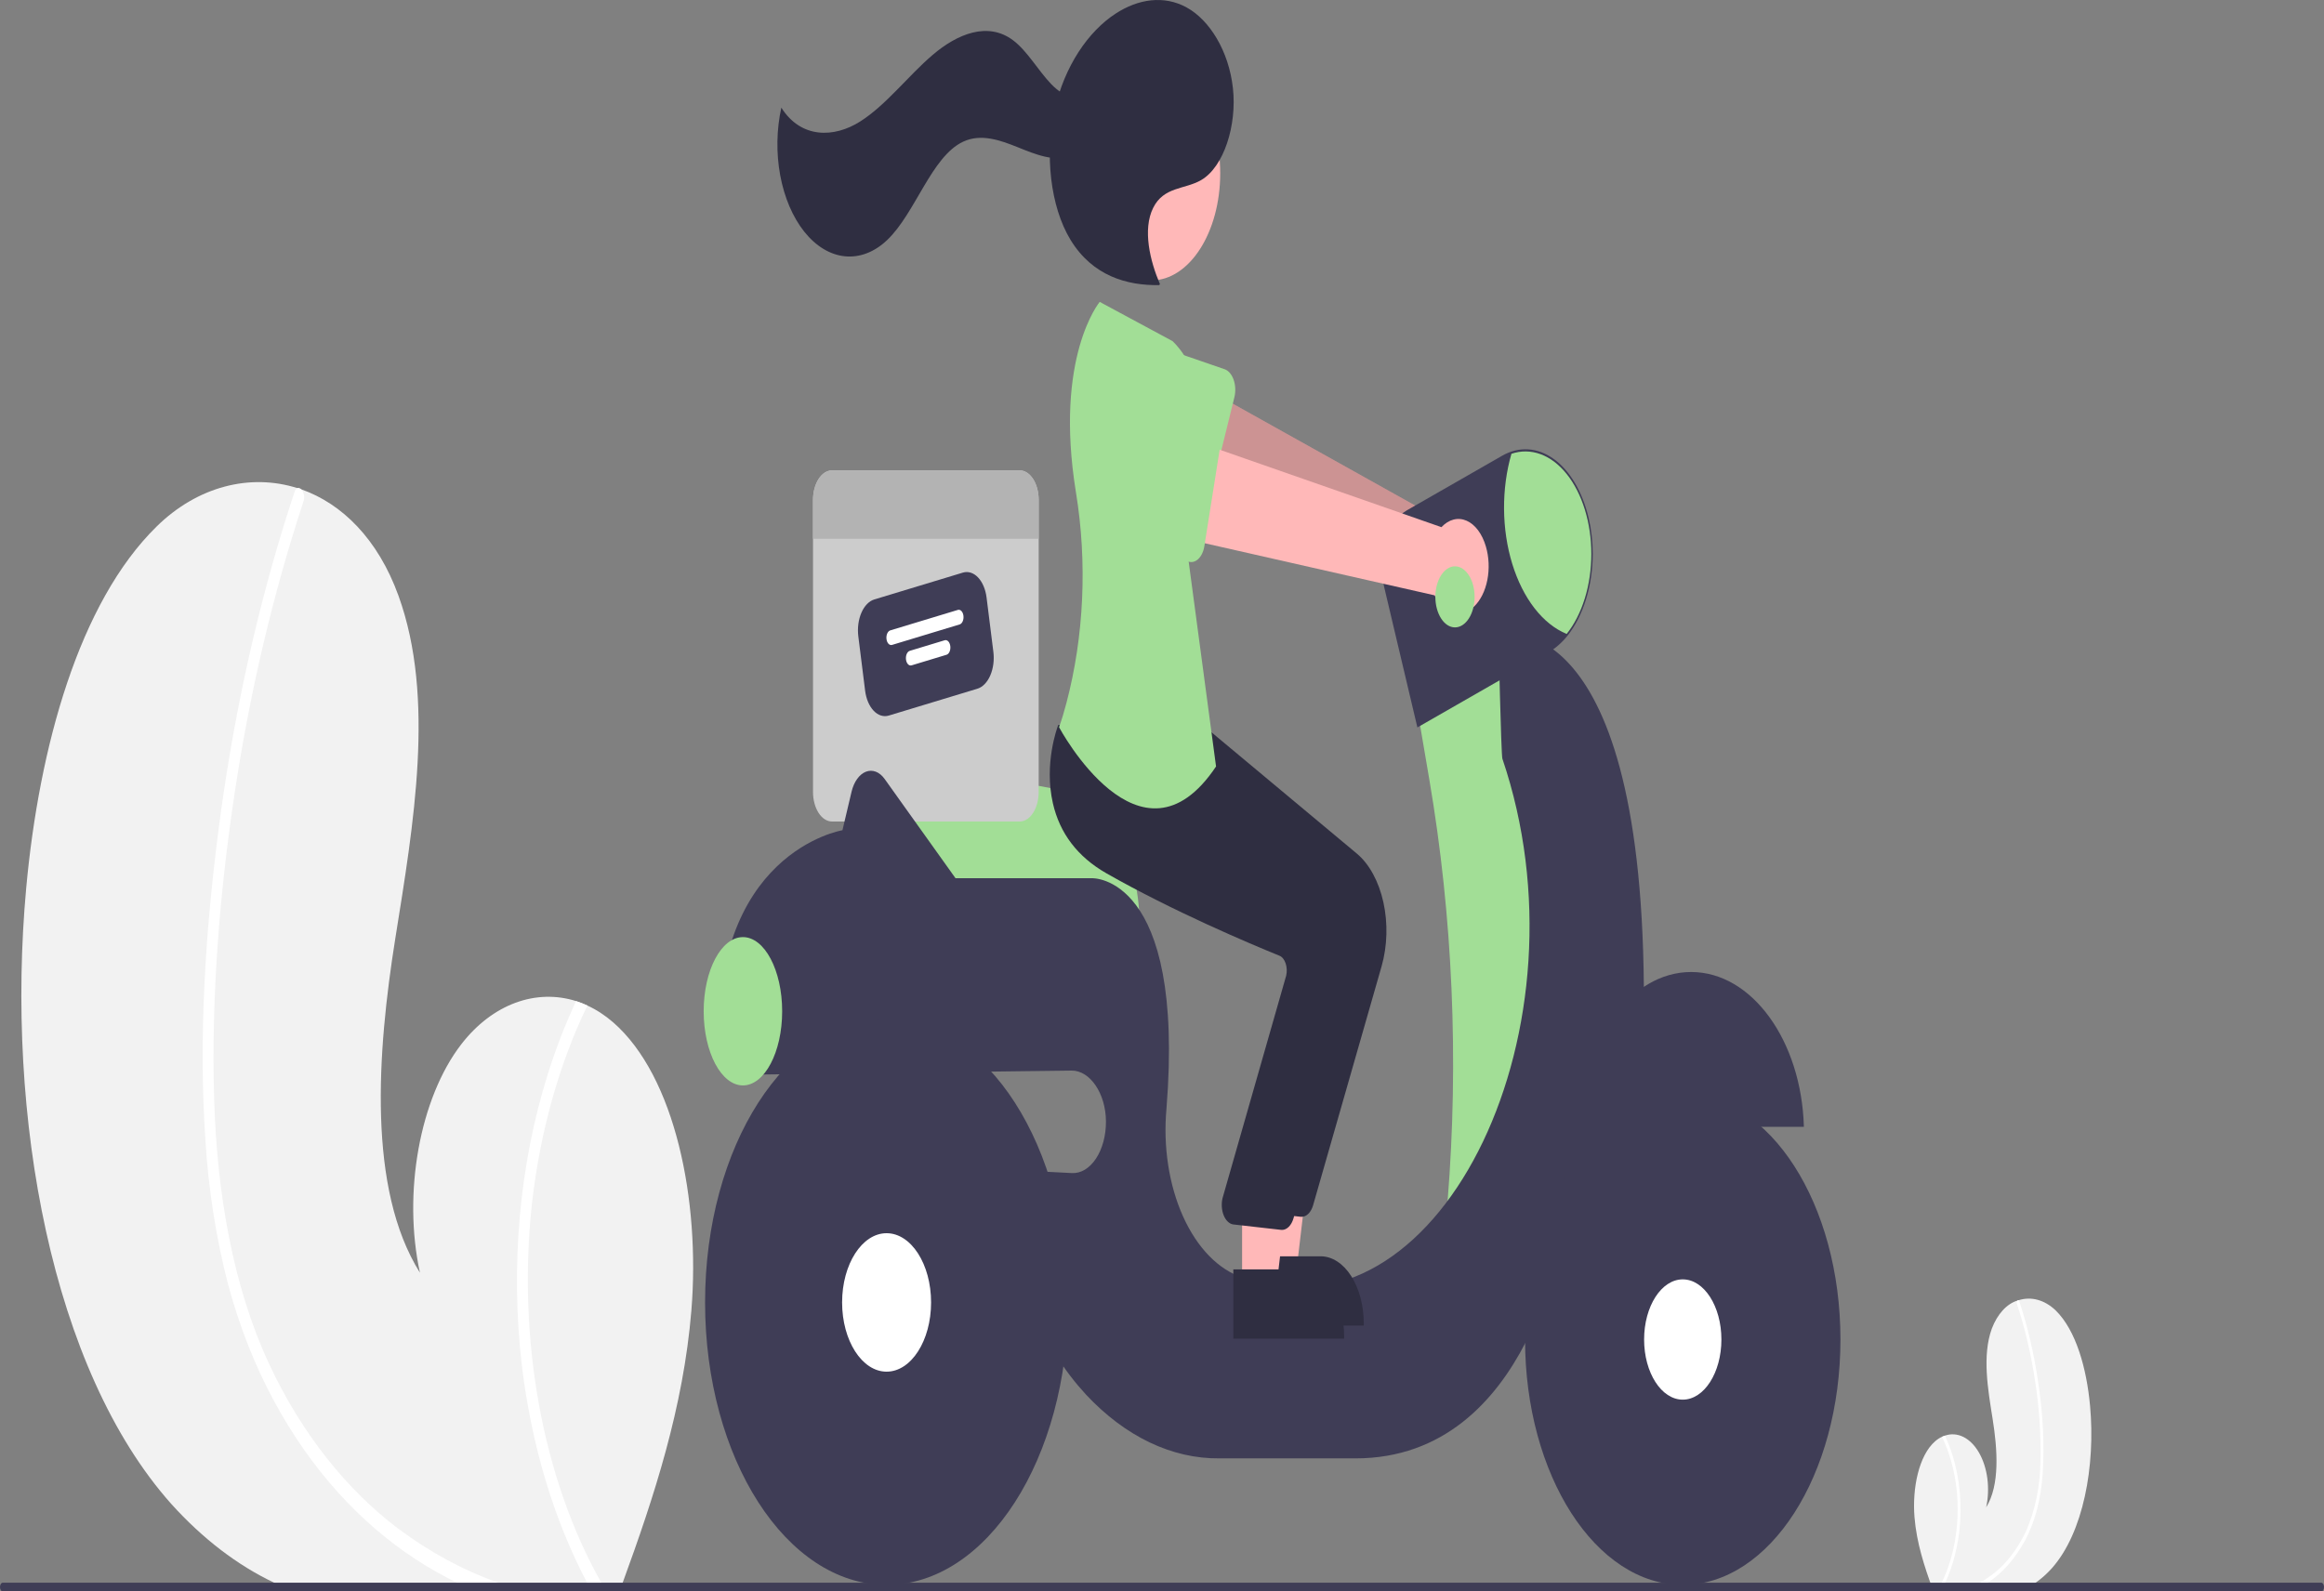 <svg width="273" height="187" viewBox="0 0 273 187" fill="none" xmlns="http://www.w3.org/2000/svg">
<rect x="0" y="0" width="273" height="187" fill="#808080" stroke="none"/>
<g clip-path="url(#clip0_832_329)">
<path d="M81.218 153.97C80.28 165.416 76.829 175.888 73.147 185.975C73.025 186.318 72.9 186.657 72.772 187H34.505C33.731 186.687 32.968 186.344 32.207 185.975C27.885 183.927 23.804 180.802 20.124 176.723C6.046 160.936 0.629 131.104 3.076 104.374C4.597 87.767 9.28 70.811 18.399 61.867C23.213 57.136 29.398 55.598 34.94 57.356C35.085 57.397 35.23 57.448 35.378 57.494C40.147 59.165 44.395 63.317 46.812 70.006C51.159 82.026 48.57 96.916 46.433 110.294C44.303 123.672 43.147 139.685 49.331 149.552C47.289 140.197 49.305 129.039 54.182 122.714C57.867 117.942 62.998 116.153 67.677 117.634C68.125 117.783 68.566 117.952 69.001 118.157C70.052 118.636 71.064 119.296 72.021 120.125C79.315 126.466 82.269 141.069 81.218 153.97Z" fill="#F2F2F2"/>
<path d="M58.529 185.975C59.589 186.359 60.653 186.697 61.723 187H55.937C55.179 186.682 54.425 186.344 53.678 185.975C52.035 185.175 50.417 184.258 48.824 183.222C42.435 179.05 36.55 172.786 32.098 164.452C29.921 160.414 28.142 155.893 26.823 151.038C25.391 145.551 24.482 139.768 24.122 133.872C23.315 121.776 24.139 109.346 25.677 97.464C27.264 85.15 29.825 73.189 33.303 61.856C33.722 60.498 34.154 59.148 34.601 57.807C34.632 57.697 34.678 57.599 34.737 57.52C34.796 57.442 34.865 57.386 34.94 57.356C35.092 57.31 35.249 57.36 35.378 57.494C35.532 57.632 35.647 57.857 35.697 58.122C35.748 58.387 35.732 58.672 35.651 58.919C32.065 69.804 29.347 81.33 27.557 93.241C25.805 104.861 24.81 117.019 25.15 128.967C25.472 140.131 27.346 151.11 31.598 160.239C35.48 168.573 40.841 175.144 46.772 179.619C50.526 182.415 54.47 184.546 58.529 185.975V185.975Z" fill="white"/>
<path d="M71.227 187H69.521C69.33 186.662 69.146 186.318 68.965 185.975C65.079 178.627 62.447 169.872 61.311 160.521C59.932 148.851 61.005 136.8 64.371 126.153C65.309 123.167 66.416 120.317 67.677 117.634C68.125 117.783 68.566 117.952 69.001 118.157C65.684 124.997 63.453 132.96 62.49 141.397C61.631 149.303 61.917 157.407 63.326 165.119C64.736 172.831 67.234 179.957 70.638 185.975C70.828 186.318 71.026 186.662 71.227 187Z" fill="white"/>
<path d="M224.897 178.283C225.145 181.304 226.056 184.067 227.027 186.729C227.059 186.82 227.093 186.909 227.126 187H237.226C237.43 186.917 237.631 186.827 237.832 186.729C238.973 186.189 240.05 185.364 241.021 184.288C244.736 180.121 246.166 172.248 245.52 165.193C245.119 160.811 243.883 156.336 241.476 153.975C240.17 152.736 238.61 152.311 237.111 152.785C237.073 152.795 237.034 152.809 236.995 152.821C236.371 153.009 235.779 153.4 235.259 153.969C234.739 154.539 234.302 155.273 233.978 156.123C232.83 159.295 233.514 163.225 234.078 166.756C234.64 170.287 234.945 174.513 233.313 177.117C233.552 176.028 233.601 174.859 233.454 173.731C233.306 172.603 232.969 171.557 232.476 170.699C231.983 169.841 231.352 169.203 230.648 168.851C229.944 168.498 229.193 168.444 228.471 168.693C228.353 168.732 228.236 168.777 228.122 168.831C227.844 168.957 227.577 169.132 227.325 169.351C225.399 171.024 224.62 174.878 224.897 178.283Z" fill="#F2F2F2"/>
<path d="M230.885 186.729C230.606 186.831 230.325 186.92 230.042 187H231.569C231.769 186.916 231.968 186.827 232.166 186.729C232.599 186.518 233.026 186.276 233.447 186.003C235.152 184.926 236.665 183.227 237.861 181.049C238.436 179.983 238.905 178.79 239.253 177.509C239.631 176.061 239.871 174.535 239.966 172.979C240.139 169.762 240.001 166.523 239.556 163.37C239.137 160.12 238.461 156.963 237.543 153.972C237.432 153.614 237.318 153.258 237.2 152.904C237.192 152.874 237.18 152.849 237.164 152.828C237.149 152.807 237.131 152.792 237.111 152.785C237.071 152.772 237.029 152.786 236.995 152.821C236.955 152.857 236.924 152.917 236.911 152.987C236.898 153.057 236.902 153.132 236.923 153.197C237.87 156.07 238.587 159.112 239.059 162.255C239.546 165.338 239.76 168.511 239.695 171.684C239.66 174.635 239.068 177.506 237.993 179.937C236.947 182.127 235.572 183.884 233.988 185.052C232.997 185.79 231.957 186.352 230.885 186.729Z" fill="white"/>
<path d="M227.534 187H227.984C228.035 186.911 228.083 186.82 228.131 186.729C229.157 184.79 229.851 182.48 230.151 180.012C230.515 176.932 230.232 173.751 229.344 170.941C229.096 170.153 228.804 169.401 228.471 168.693C228.353 168.732 228.236 168.777 228.122 168.831C228.997 170.636 229.586 172.738 229.84 174.964C230.067 177.051 229.991 179.19 229.619 181.225C229.247 183.261 228.588 185.141 227.69 186.729C227.639 186.82 227.587 186.911 227.534 187Z" fill="white"/>
<path d="M133.869 108.925H102.261L101.926 93.799C101.911 93.143 101.988 92.49 102.152 91.885C102.315 91.28 102.56 90.738 102.871 90.294C103.182 89.851 103.55 89.518 103.952 89.318C104.353 89.118 104.778 89.055 105.196 89.135L123.59 92.641H123.592C126.319 92.652 128.932 94.346 130.858 97.35C132.784 100.354 133.867 104.424 133.869 108.669V108.925Z" fill="#A2DE96"/>
<path d="M119.781 55.27H97.736C97.443 55.27 97.153 55.359 96.882 55.534C96.611 55.709 96.365 55.965 96.157 56.287C95.95 56.61 95.786 56.993 95.674 57.415C95.561 57.836 95.504 58.288 95.504 58.745V93.057C95.504 93.513 95.561 93.965 95.674 94.387C95.786 94.808 95.95 95.192 96.157 95.514C96.365 95.837 96.611 96.093 96.882 96.267C97.153 96.442 97.443 96.532 97.736 96.532H119.781C120.074 96.532 120.365 96.442 120.635 96.267C120.906 96.093 121.152 95.837 121.36 95.514C121.567 95.192 121.732 94.808 121.844 94.387C121.956 93.965 122.014 93.513 122.013 93.057V58.745C122.014 58.288 121.956 57.836 121.844 57.415C121.732 56.993 121.567 56.61 121.36 56.287C121.152 55.965 120.906 55.709 120.635 55.534C120.365 55.359 120.074 55.27 119.781 55.27V55.27Z" fill="#CCCCCC"/>
<path d="M114.816 80.927L104.408 84.082C103.791 84.268 103.151 84.065 102.629 83.518C102.108 82.971 101.747 82.125 101.626 81.164L100.826 74.769C100.707 73.808 100.837 72.813 101.188 72.001C101.54 71.189 102.084 70.628 102.701 70.44L113.109 67.285C113.727 67.099 114.366 67.302 114.888 67.849C115.409 68.396 115.77 69.243 115.891 70.203L116.691 76.598C116.811 77.559 116.68 78.554 116.329 79.366C115.977 80.178 115.433 80.739 114.816 80.927Z" fill="#3F3D56"/>
<path d="M112.734 73.372L104.791 75.78C104.645 75.824 104.495 75.776 104.372 75.648C104.249 75.519 104.164 75.32 104.136 75.093C104.108 74.867 104.138 74.633 104.221 74.442C104.304 74.251 104.432 74.119 104.577 74.075L112.52 71.667C112.666 71.623 112.816 71.671 112.939 71.799C113.062 71.928 113.147 72.127 113.175 72.354C113.203 72.58 113.173 72.814 113.09 73.005C113.007 73.196 112.879 73.328 112.734 73.372V73.372Z" fill="white"/>
<path d="M111.19 76.938L107.081 78.183C106.936 78.227 106.785 78.18 106.663 78.051C106.54 77.922 106.455 77.723 106.427 77.497C106.399 77.27 106.429 77.036 106.512 76.845C106.595 76.654 106.723 76.522 106.868 76.478L110.976 75.233C111.048 75.211 111.122 75.211 111.194 75.234C111.266 75.257 111.334 75.301 111.395 75.365C111.456 75.429 111.508 75.51 111.548 75.606C111.589 75.701 111.617 75.807 111.631 75.919C111.645 76.031 111.645 76.146 111.63 76.258C111.616 76.37 111.587 76.476 111.546 76.571C111.505 76.665 111.452 76.746 111.391 76.809C111.33 76.872 111.262 76.916 111.19 76.938Z" fill="white"/>
<path d="M122.013 58.745V63.305H95.504V58.745C95.504 58.288 95.561 57.836 95.674 57.415C95.786 56.993 95.95 56.61 96.157 56.287C96.365 55.965 96.611 55.709 96.882 55.534C97.153 55.359 97.443 55.27 97.736 55.27H119.781C120.074 55.27 120.365 55.359 120.635 55.534C120.906 55.709 121.152 55.965 121.36 56.287C121.567 56.61 121.732 56.993 121.844 57.415C121.956 57.836 122.014 58.288 122.013 58.745Z" fill="#B3B3B3"/>
<path d="M174.951 64.733C174.798 63.964 174.538 63.257 174.19 62.661C173.843 62.065 173.415 61.595 172.938 61.284C172.461 60.973 171.946 60.828 171.429 60.861C170.913 60.893 170.407 61.101 169.947 61.471L139.619 44.534L138.283 56.327L168.515 69.267C168.965 70.427 169.673 71.29 170.504 71.692C171.336 72.095 172.233 72.008 173.027 71.449C173.82 70.89 174.454 69.898 174.809 68.66C175.163 67.422 175.214 66.025 174.951 64.733V64.733Z" fill="#FFB8B8"/>
<path opacity="0.2" d="M174.951 64.733C174.798 63.964 174.538 63.257 174.19 62.661C173.843 62.065 173.415 61.595 172.938 61.284C172.461 60.973 171.946 60.828 171.429 60.861C170.913 60.893 170.407 61.101 169.947 61.471L139.619 44.534L138.283 56.327L168.515 69.267C168.965 70.427 169.673 71.29 170.504 71.692C171.336 72.095 172.233 72.008 173.027 71.449C173.82 70.89 174.454 69.898 174.809 68.66C175.163 67.422 175.214 66.025 174.951 64.733V64.733Z" fill="black"/>
<path d="M145.002 46.683L142.138 58.329C142.057 58.66 141.93 58.96 141.767 59.209C141.605 59.457 141.409 59.648 141.195 59.768C140.981 59.889 140.752 59.936 140.525 59.906C140.298 59.877 140.077 59.772 139.879 59.598L132.918 53.5C131.832 52.841 130.957 51.539 130.486 49.878C130.016 48.217 129.987 46.334 130.407 44.641C130.827 42.947 131.662 41.582 132.727 40.845C133.793 40.108 135.003 40.058 136.092 40.707L143.864 43.39C144.087 43.467 144.296 43.618 144.478 43.832C144.66 44.046 144.81 44.319 144.918 44.631C145.026 44.944 145.089 45.289 145.104 45.643C145.118 45.997 145.083 46.352 145.002 46.683V46.683Z" fill="#A2DE96"/>
<path d="M177.338 75.516L166.471 83.205L167.897 91.565C170.653 107.71 171.384 124.53 170.051 141.105V141.105L177.997 143.688L184.583 117.547L182.278 87.818L177.338 75.516Z" fill="#A2DE96"/>
<path d="M198.661 114.215C191.521 114.215 185.702 122.294 185.42 132.411H211.902C211.62 122.294 205.801 114.215 198.661 114.215Z" fill="#3F3D56"/>
<path d="M193.103 115.959C192.731 70.29 176.021 74.491 176.021 74.491C176.021 74.491 176.333 88.706 176.484 89.148C187.132 120.507 169.558 157.271 147.188 150.507C146.766 150.38 146.361 150.251 145.972 150.119C143.138 149.198 140.635 146.631 138.974 142.94C137.312 139.249 136.616 134.712 137.027 130.251C139.231 102.708 128.27 103.195 128.27 103.195H112.244L103.921 91.536C103.627 91.125 103.273 90.831 102.89 90.682C102.506 90.533 102.105 90.532 101.722 90.68C101.338 90.827 100.983 91.119 100.689 91.529C100.394 91.94 100.169 92.456 100.032 93.033L98.962 97.557C98.962 97.557 83.155 100.12 84.472 124.21H89.359C89.347 124.895 89.365 125.58 89.412 126.261L125.883 125.799C128.021 125.772 129.908 128.468 129.917 131.796C129.919 132.606 129.816 133.409 129.615 134.155C129.413 134.902 129.117 135.578 128.743 136.143C128.37 136.707 127.927 137.149 127.442 137.441C126.956 137.733 126.438 137.869 125.918 137.842L120.038 137.537C118.226 150.095 122.672 158.552 127.571 163.87C132.183 168.805 137.655 171.421 143.252 171.367H159.226C179.973 171.367 183.595 144.201 183.595 144.201C194.462 137.025 193.103 115.959 193.103 115.959Z" fill="#3F3D56"/>
<path d="M197.673 186.231C207.903 186.231 216.197 173.323 216.197 157.399C216.197 141.476 207.903 128.567 197.673 128.567C187.443 128.567 179.149 141.476 179.149 157.399C179.149 173.323 187.443 186.231 197.673 186.231Z" fill="#3F3D56"/>
<path d="M197.673 164.466C200.18 164.466 202.213 161.302 202.213 157.399C202.213 153.496 200.18 150.332 197.673 150.332C195.166 150.332 193.133 153.496 193.133 157.399C193.133 161.302 195.166 164.466 197.673 164.466Z" fill="white"/>
<path d="M104.148 186.231C115.925 186.231 125.471 171.372 125.471 153.042C125.471 134.713 115.925 119.854 104.148 119.854C92.372 119.854 82.825 134.713 82.825 153.042C82.825 171.372 92.372 186.231 104.148 186.231Z" fill="#3F3D56"/>
<path d="M104.148 161.177C107.035 161.177 109.374 157.535 109.374 153.042C109.374 148.55 107.035 144.908 104.148 144.908C101.262 144.908 98.922 148.55 98.922 153.042C98.922 157.535 101.262 161.177 104.148 161.177Z" fill="white"/>
<path d="M166.501 85.477L162.591 68.947C162.388 68.085 162.295 67.169 162.318 66.252C162.342 65.335 162.481 64.434 162.729 63.6C162.976 62.767 163.326 62.017 163.76 61.395C164.193 60.772 164.701 60.288 165.255 59.971L176.464 53.548C177.438 52.99 178.473 52.736 179.51 52.8C180.547 52.864 181.566 53.246 182.508 53.923C183.45 54.6 184.298 55.56 185.002 56.746C185.706 57.933 186.252 59.324 186.611 60.84C186.934 62.201 187.1 63.64 187.099 65.091C187.095 66.933 186.827 68.75 186.315 70.411C185.803 72.071 185.06 73.534 184.139 74.691C183.474 75.521 182.727 76.177 181.926 76.633L166.501 85.477Z" fill="#3F3D56"/>
<path d="M186.934 65.091C186.933 66.895 186.672 68.676 186.171 70.303C185.669 71.93 184.94 73.361 184.036 74.491C182.65 73.922 181.359 72.889 180.255 71.466C179.151 70.042 178.259 68.261 177.641 66.246C177.024 64.231 176.696 62.032 176.68 59.8C176.664 57.568 176.96 55.358 177.549 53.322C178.678 52.94 179.848 52.956 180.973 53.37C182.098 53.783 183.15 54.584 184.05 55.713C184.95 56.841 185.676 58.27 186.175 59.892C186.674 61.515 186.934 63.291 186.934 65.091V65.091Z" fill="#A2DE96"/>
<path d="M87.271 127.542C89.817 127.542 91.881 123.641 91.881 118.828C91.881 114.016 89.817 110.115 87.271 110.115C84.725 110.115 82.661 114.016 82.661 118.828C82.661 123.641 84.725 127.542 87.271 127.542Z" fill="#A2DE96"/>
<path d="M148.214 149.673H152.251L154.172 133.375L148.213 133.375L148.214 149.673Z" fill="#FFB8B8"/>
<path d="M147.184 147.621L155.135 147.621H155.135C155.801 147.621 156.46 147.825 157.074 148.221C157.689 148.617 158.248 149.198 158.718 149.93C159.189 150.663 159.562 151.532 159.817 152.489C160.071 153.446 160.202 154.471 160.202 155.507V155.763L147.184 155.764L147.184 147.621Z" fill="#2F2E41"/>
<path d="M152.9 142.983C152.853 142.983 152.806 142.98 152.759 142.973L147.171 142.34C146.945 142.307 146.727 142.194 146.534 142.01C146.34 141.825 146.177 141.574 146.055 141.275C145.934 140.976 145.859 140.639 145.835 140.287C145.811 139.936 145.839 139.581 145.917 139.249L153.394 113.101C153.448 112.868 153.47 112.62 153.458 112.373C153.447 112.126 153.403 111.885 153.33 111.666C153.256 111.444 153.153 111.249 153.028 111.094C152.902 110.938 152.757 110.826 152.602 110.764C149.085 109.334 140.064 105.524 132.254 101.067C128.909 99.158 126.801 96.398 125.991 92.865C124.923 88.208 126.503 83.96 126.571 83.782L126.624 83.642L133.973 84.682L141.939 85.736L159.397 100.308C160.86 101.539 161.971 103.583 162.509 106.032C163.047 108.481 162.973 111.156 162.301 113.524L154.252 141.616C154.136 142.023 153.946 142.369 153.706 142.612C153.466 142.854 153.186 142.983 152.9 142.983Z" fill="#2F2E41"/>
<path d="M135.25 32.949C139.717 32.949 143.339 27.312 143.339 20.359C143.339 13.406 139.717 7.77 135.25 7.77C130.783 7.77 127.162 13.406 127.162 20.359C127.162 27.312 130.783 32.949 135.25 32.949Z" fill="#FFB8B8"/>
<path d="M145.909 151.21H149.946L151.867 134.912L145.908 134.913L145.909 151.21Z" fill="#FFB8B8"/>
<path d="M144.879 149.159L152.83 149.158H152.83C153.495 149.158 154.154 149.362 154.769 149.759C155.384 150.155 155.942 150.736 156.413 151.468C156.883 152.2 157.257 153.07 157.511 154.027C157.766 154.984 157.897 156.009 157.897 157.045V157.301L144.879 157.302L144.879 149.159Z" fill="#2F2E41"/>
<path d="M150.595 144.521C150.548 144.521 150.501 144.518 150.453 144.511L144.866 143.877C144.64 143.845 144.422 143.732 144.228 143.547C144.035 143.363 143.871 143.111 143.75 142.813C143.629 142.514 143.553 142.176 143.529 141.825C143.505 141.474 143.534 141.119 143.612 140.787L151.089 114.638C151.143 114.405 151.164 114.157 151.153 113.911C151.142 113.664 151.098 113.423 151.024 113.204C150.951 112.982 150.848 112.787 150.722 112.631C150.597 112.476 150.452 112.364 150.296 112.302C146.78 110.871 137.759 107.062 129.949 102.605C126.604 100.695 124.496 97.936 123.686 94.403C122.618 89.745 124.198 85.498 124.266 85.319L124.319 85.18L131.667 86.219L139.634 87.274L157.092 101.845C158.555 103.076 159.666 105.12 160.204 107.569C160.742 110.019 160.668 112.694 159.996 115.061L151.947 143.154C151.831 143.561 151.641 143.907 151.401 144.149C151.161 144.392 150.881 144.521 150.595 144.521Z" fill="#2F2E41"/>
<path d="M137.745 40.087L129.183 35.474C129.183 35.474 123.808 41.902 126.39 57.847C127.738 66.075 127.345 74.761 125.27 82.614C125.02 83.586 124.732 84.533 124.408 85.45C124.408 85.45 133.958 103.389 142.849 90.063L139.391 64.178C139.391 64.178 144.825 47.007 137.745 40.087Z" fill="#A2DE96"/>
<path d="M136.255 33.377C135.104 30.695 134.195 26.976 135.462 24.424C136.714 21.905 139.181 22.276 141.097 21.162C143.766 19.61 145.314 14.729 144.831 10.359C144.348 5.989 142.094 2.366 139.409 0.884C136.724 -0.599 133.696 -0.117 131.067 1.59C127.83 3.692 125.053 7.757 123.889 12.906C122.724 18.055 123.347 24.238 125.762 28.196C128.352 32.439 132.416 33.57 136.176 33.501" fill="#2F2E41"/>
<path d="M128.731 10.499C127.28 12.338 125.067 11.521 123.51 9.908C121.953 8.295 120.689 5.998 119.005 4.733C116.035 2.504 112.444 3.986 109.553 6.456C106.662 8.925 104.1 12.337 101.046 14.275C97.993 16.214 94.097 16.309 91.784 12.65C91.216 15.216 91.169 17.992 91.651 20.601C92.134 23.209 93.121 25.523 94.479 27.225C95.838 28.928 97.5 29.937 99.24 30.114C100.981 30.292 102.714 29.629 104.203 28.217C107.549 25.045 109.397 18.395 113.149 16.644C115.225 15.675 117.455 16.455 119.554 17.3C121.652 18.145 123.841 19.059 125.959 18.339C128.077 17.62 130.058 14.657 129.788 11.309L128.731 10.499Z" fill="#2F2E41"/>
<path d="M174.548 64.22C174.335 63.487 174.022 62.834 173.63 62.31C173.237 61.785 172.776 61.401 172.278 61.184C171.78 60.967 171.257 60.922 170.747 61.054C170.237 61.185 169.751 61.489 169.325 61.944L137.885 50.961L137.494 62.92L168.521 69.955C169.06 71.02 169.831 71.741 170.688 71.98C171.545 72.22 172.428 71.962 173.171 71.255C173.914 70.548 174.465 69.441 174.719 68.145C174.972 66.848 174.912 65.452 174.548 64.22V64.22Z" fill="#FFB8B8"/>
<path d="M143.398 52.059L141.479 64.166C141.424 64.511 141.322 64.833 141.181 65.111C141.039 65.388 140.86 65.615 140.657 65.776C140.454 65.937 140.231 66.027 140.003 66.042C139.775 66.056 139.548 65.994 139.337 65.859L131.947 61.145C130.815 60.701 129.843 59.577 129.244 58.019C128.644 56.461 128.466 54.596 128.749 52.834C129.032 51.072 129.752 49.557 130.752 48.621C131.752 47.685 132.949 47.404 134.082 47.84L142.008 49.01C142.235 49.044 142.454 49.153 142.652 49.331C142.849 49.508 143.019 49.75 143.151 50.04C143.283 50.329 143.373 50.659 143.416 51.008C143.458 51.356 143.452 51.715 143.398 52.059V52.059Z" fill="#A2DE96"/>
<path d="M170.916 73.722C172.19 73.722 173.222 72.116 173.222 70.134C173.222 68.153 172.19 66.546 170.916 66.546C169.643 66.546 168.611 68.153 168.611 70.134C168.611 72.116 169.643 73.722 170.916 73.722Z" fill="#A2DE96"/>
<path d="M273 186.487C273 186.623 272.965 186.753 272.903 186.849C272.842 186.945 272.758 186.999 272.671 187H0.329C0.242 187 0.158 186.946 0.096 186.849C0.035 186.753 0 186.623 0 186.487C0 186.351 0.035 186.221 0.096 186.125C0.158 186.029 0.242 185.975 0.329 185.975H272.671C272.758 185.975 272.842 186.029 272.903 186.125C272.965 186.221 273 186.351 273 186.487V186.487Z" fill="#3F3D56"/>
</g>
<defs>
<clipPath id="clip0_832_329">
<rect width="273" height="187" fill="white"/>
</clipPath>
</defs>
</svg>
